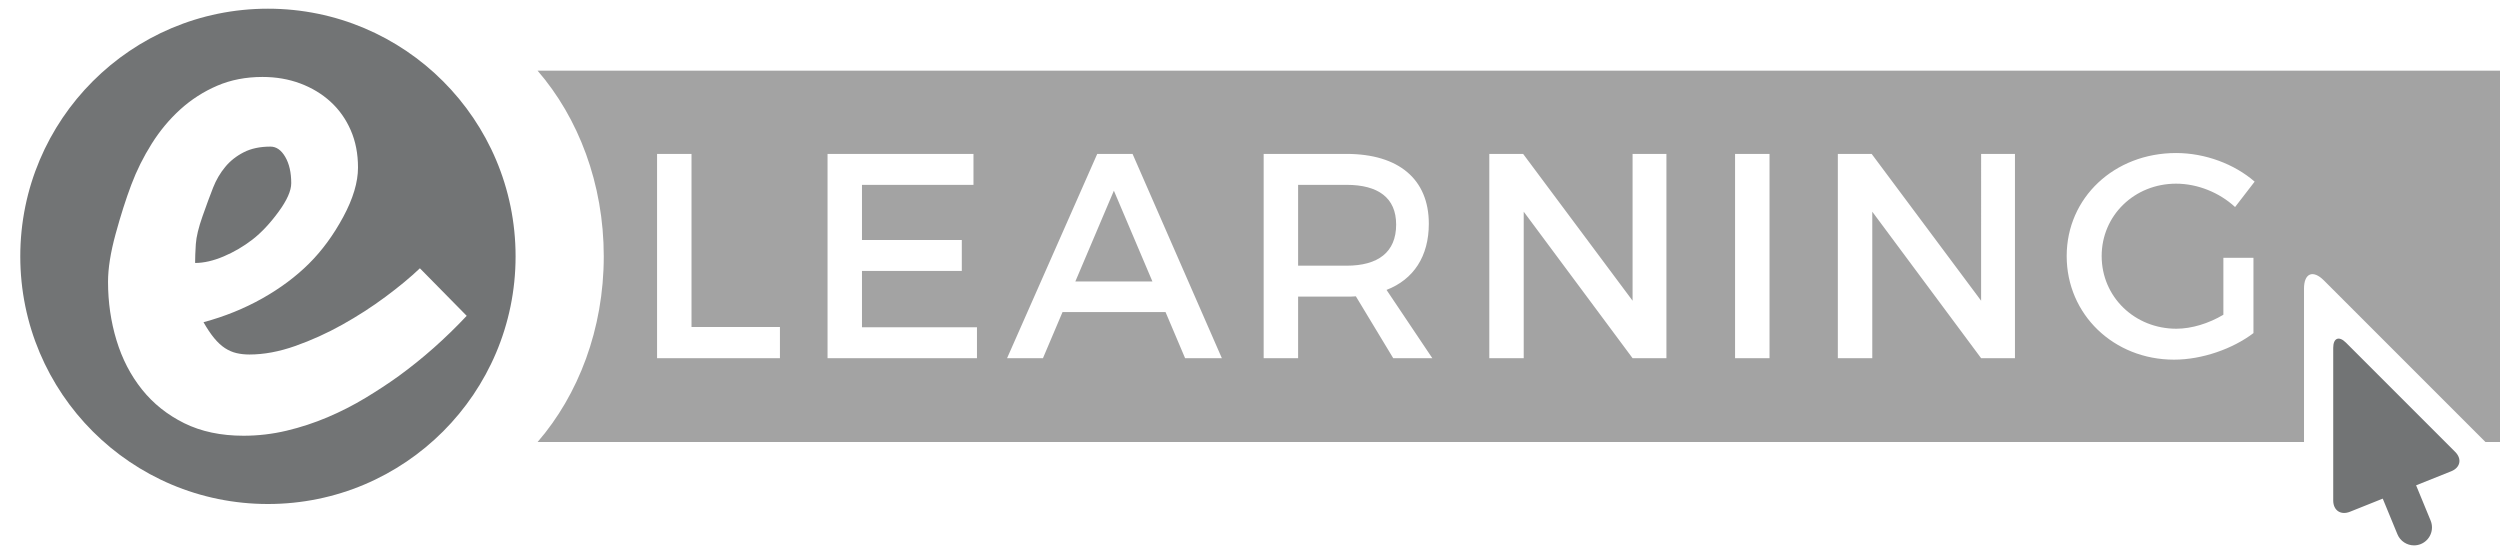 <?xml version="1.0" encoding="utf-8"?>
<!-- Generator: Adobe Illustrator 16.0.0, SVG Export Plug-In . SVG Version: 6.00 Build 0)  -->
<!DOCTYPE svg PUBLIC "-//W3C//DTD SVG 1.1//EN" "http://www.w3.org/Graphics/SVG/1.1/DTD/svg11.dtd">
<svg version="1.1"
	 id="Livello_1" xmlns:svg="http://www.w3.org/2000/svg" xmlns:dc="http://purl.org/dc/elements/1.1/" xmlns:cc="http://creativecommons.org/ns#" xmlns:rdf="http://www.w3.org/1999/02/22-rdf-syntax-ns#"
	 xmlns="http://www.w3.org/2000/svg" xmlns:xlink="http://www.w3.org/1999/xlink" x="0px" y="0px" width="451.777px" height="100px"
	 viewBox="-57.734 0 451.777 100" enable-background="new -57.734 0 451.777 100" xml:space="preserve">
<g>
	<path fill="#727475" d="M-12.113,43.291c1.602-1.241,3.17-2.906,4.705-5.001c1.536-2.096,2.304-3.824,2.304-5.192
		c0-1.924-0.362-3.508-1.086-4.748c-0.724-1.239-1.612-1.856-2.666-1.856c-1.885,0-3.498,0.34-4.837,1.027
		c-1.337,0.683-2.457,1.568-3.355,2.663c-0.899,1.087-1.625,2.327-2.173,3.714c-0.549,1.39-1.184,3.11-1.907,5.162
		c-0.726,2.053-1.132,3.738-1.22,5.063c-0.085,1.326-0.129,2.46-0.129,3.398c1.579,0,3.3-0.397,5.166-1.186
		C-15.447,45.543-13.716,44.528-12.113,43.291z"/>
	<path fill="#727475" d="M-9.315,1.571c-24.718,0-44.754,20.038-44.754,44.756c0,24.717,20.037,44.751,44.754,44.751
		c24.715,0,44.752-20.034,44.752-44.751C35.437,21.608,15.4,1.571-9.315,1.571z M14.339,67.94c-1.88,1.354-3.902,2.682-6.063,3.985
		c-2.163,1.305-4.436,2.466-6.821,3.479c-2.379,1.009-4.851,1.822-7.405,2.428c-2.558,0.608-5.151,0.91-7.774,0.91
		c-4.083,0-7.652-0.753-10.713-2.264c-3.061-1.516-5.61-3.547-7.651-6.109c-2.042-2.559-3.572-5.512-4.592-8.873
		c-1.021-3.356-1.532-6.885-1.532-10.578c0-2.417,0.455-5.295,1.371-8.641c0.913-3.339,1.859-6.308,2.835-8.896
		c0.978-2.589,2.207-5.058,3.686-7.407c1.479-2.353,3.205-4.422,5.183-6.214c1.979-1.791,4.197-3.213,6.653-4.27
		c2.457-1.056,5.185-1.584,8.183-1.584c2.452,0,4.727,0.392,6.825,1.174c2.102,0.789,3.93,1.891,5.481,3.309
		c1.554,1.421,2.768,3.134,3.643,5.144c0.875,2.007,1.313,4.256,1.313,6.742c0,2.649-0.887,5.623-2.661,8.911
		c-1.773,3.291-3.843,6.114-6.208,8.462c-2.365,2.351-5.18,4.447-8.441,6.285c-3.266,1.835-6.801,3.267-10.61,4.291
		c0.655,1.158,1.304,2.12,1.939,2.891c0.636,0.767,1.283,1.363,1.942,1.793c0.658,0.427,1.349,0.729,2.072,0.897
		c0.724,0.172,1.505,0.258,2.336,0.258c2.623,0,5.387-0.513,8.294-1.541c2.905-1.024,5.736-2.308,8.489-3.846
		c2.755-1.538,5.356-3.213,7.802-5.03c2.448-1.818,4.524-3.538,6.231-5.164l8.457,8.591C22.754,61.171,18.666,64.791,14.339,67.94z"
		/>
</g>
<path fill="#727475" d="M385.942,81.661L366.2,61.915c-1.262-1.259-2.296-0.834-2.296,0.95v4.832c0,0.007,0,0.011,0,0.014v22.732
	c0,1.785,1.354,2.703,3.014,2.039l5.936-2.375l2.652,6.438c0.516,1.255,1.726,2.01,3.001,2.01c0.412,0,0.831-0.079,1.236-0.243
	c1.656-0.685,2.444-2.579,1.764-4.236l-2.626-6.376l6.348-2.537C386.886,84.496,387.204,82.922,385.942,81.661z"/>
<g>
	<polygon fill="#A3A3A3" points="136.594,50.86 150.519,50.86 143.557,34.458 	"/>
	<path fill="#A3A3A3" d="M185.596,33.404h-8.748v14.609h8.748c5.7,0,8.97-2.427,8.97-7.437
		C194.565,35.725,191.296,33.404,185.596,33.404z"/>
	<path fill="#A3A3A3" d="M39.417,12.776c7.37,8.522,11.956,20.396,11.956,33.549c0,13.151-4.586,25.025-11.956,33.548h319.208
		v-20.14c0-0.01,0-0.014,0-0.023v-7.552c0-2.79,1.615-3.457,3.588-1.487l29.199,29.202h2.631V12.776H39.417z M83.208,64.73H61.006
		V27.813h6.223V59.09h15.98V64.73z M118.815,64.73H91.812V27.813h26.372v5.591H98.035v9.966h18.039v5.592H98.035V59.14h20.78V64.73z
		 M156.427,64.73l-3.534-8.332h-18.619l-3.535,8.332h-6.485l16.295-36.917h6.383L163.07,64.73H156.427z M194.038,64.73l-6.752-11.18
		c-0.527,0.052-1.108,0.052-1.69,0.052h-8.748V64.73h-6.224V27.813h14.972c9.44,0,14.874,4.588,14.874,12.606
		c0,5.904-2.742,10.072-7.642,11.971l8.277,12.341H194.038z M243.407,64.73h-6.115l-19.674-26.475V64.73h-6.219V27.813h6.113
		l19.779,26.529V27.813h6.115V64.73z M262.037,64.73h-6.226V27.813h6.226V64.73z M306.392,64.73h-6.116l-19.669-26.475V64.73h-6.224
		V27.813h6.114l19.778,26.529V27.813h6.116V64.73z M335.563,59.405c2.746,0,5.855-0.95,8.492-2.532V46.588h5.434v13.608
		c-3.747,2.847-9.282,4.799-14.345,4.799c-10.916,0-19.406-8.174-19.406-18.722s8.594-18.619,19.776-18.619
		c5.273,0,10.549,2.005,14.19,5.17l-3.536,4.589c-2.85-2.639-6.804-4.221-10.654-4.221c-7.543,0-13.454,5.749-13.454,13.081
		C322.06,53.658,328.025,59.405,335.563,59.405z"/>
</g>
</svg>
